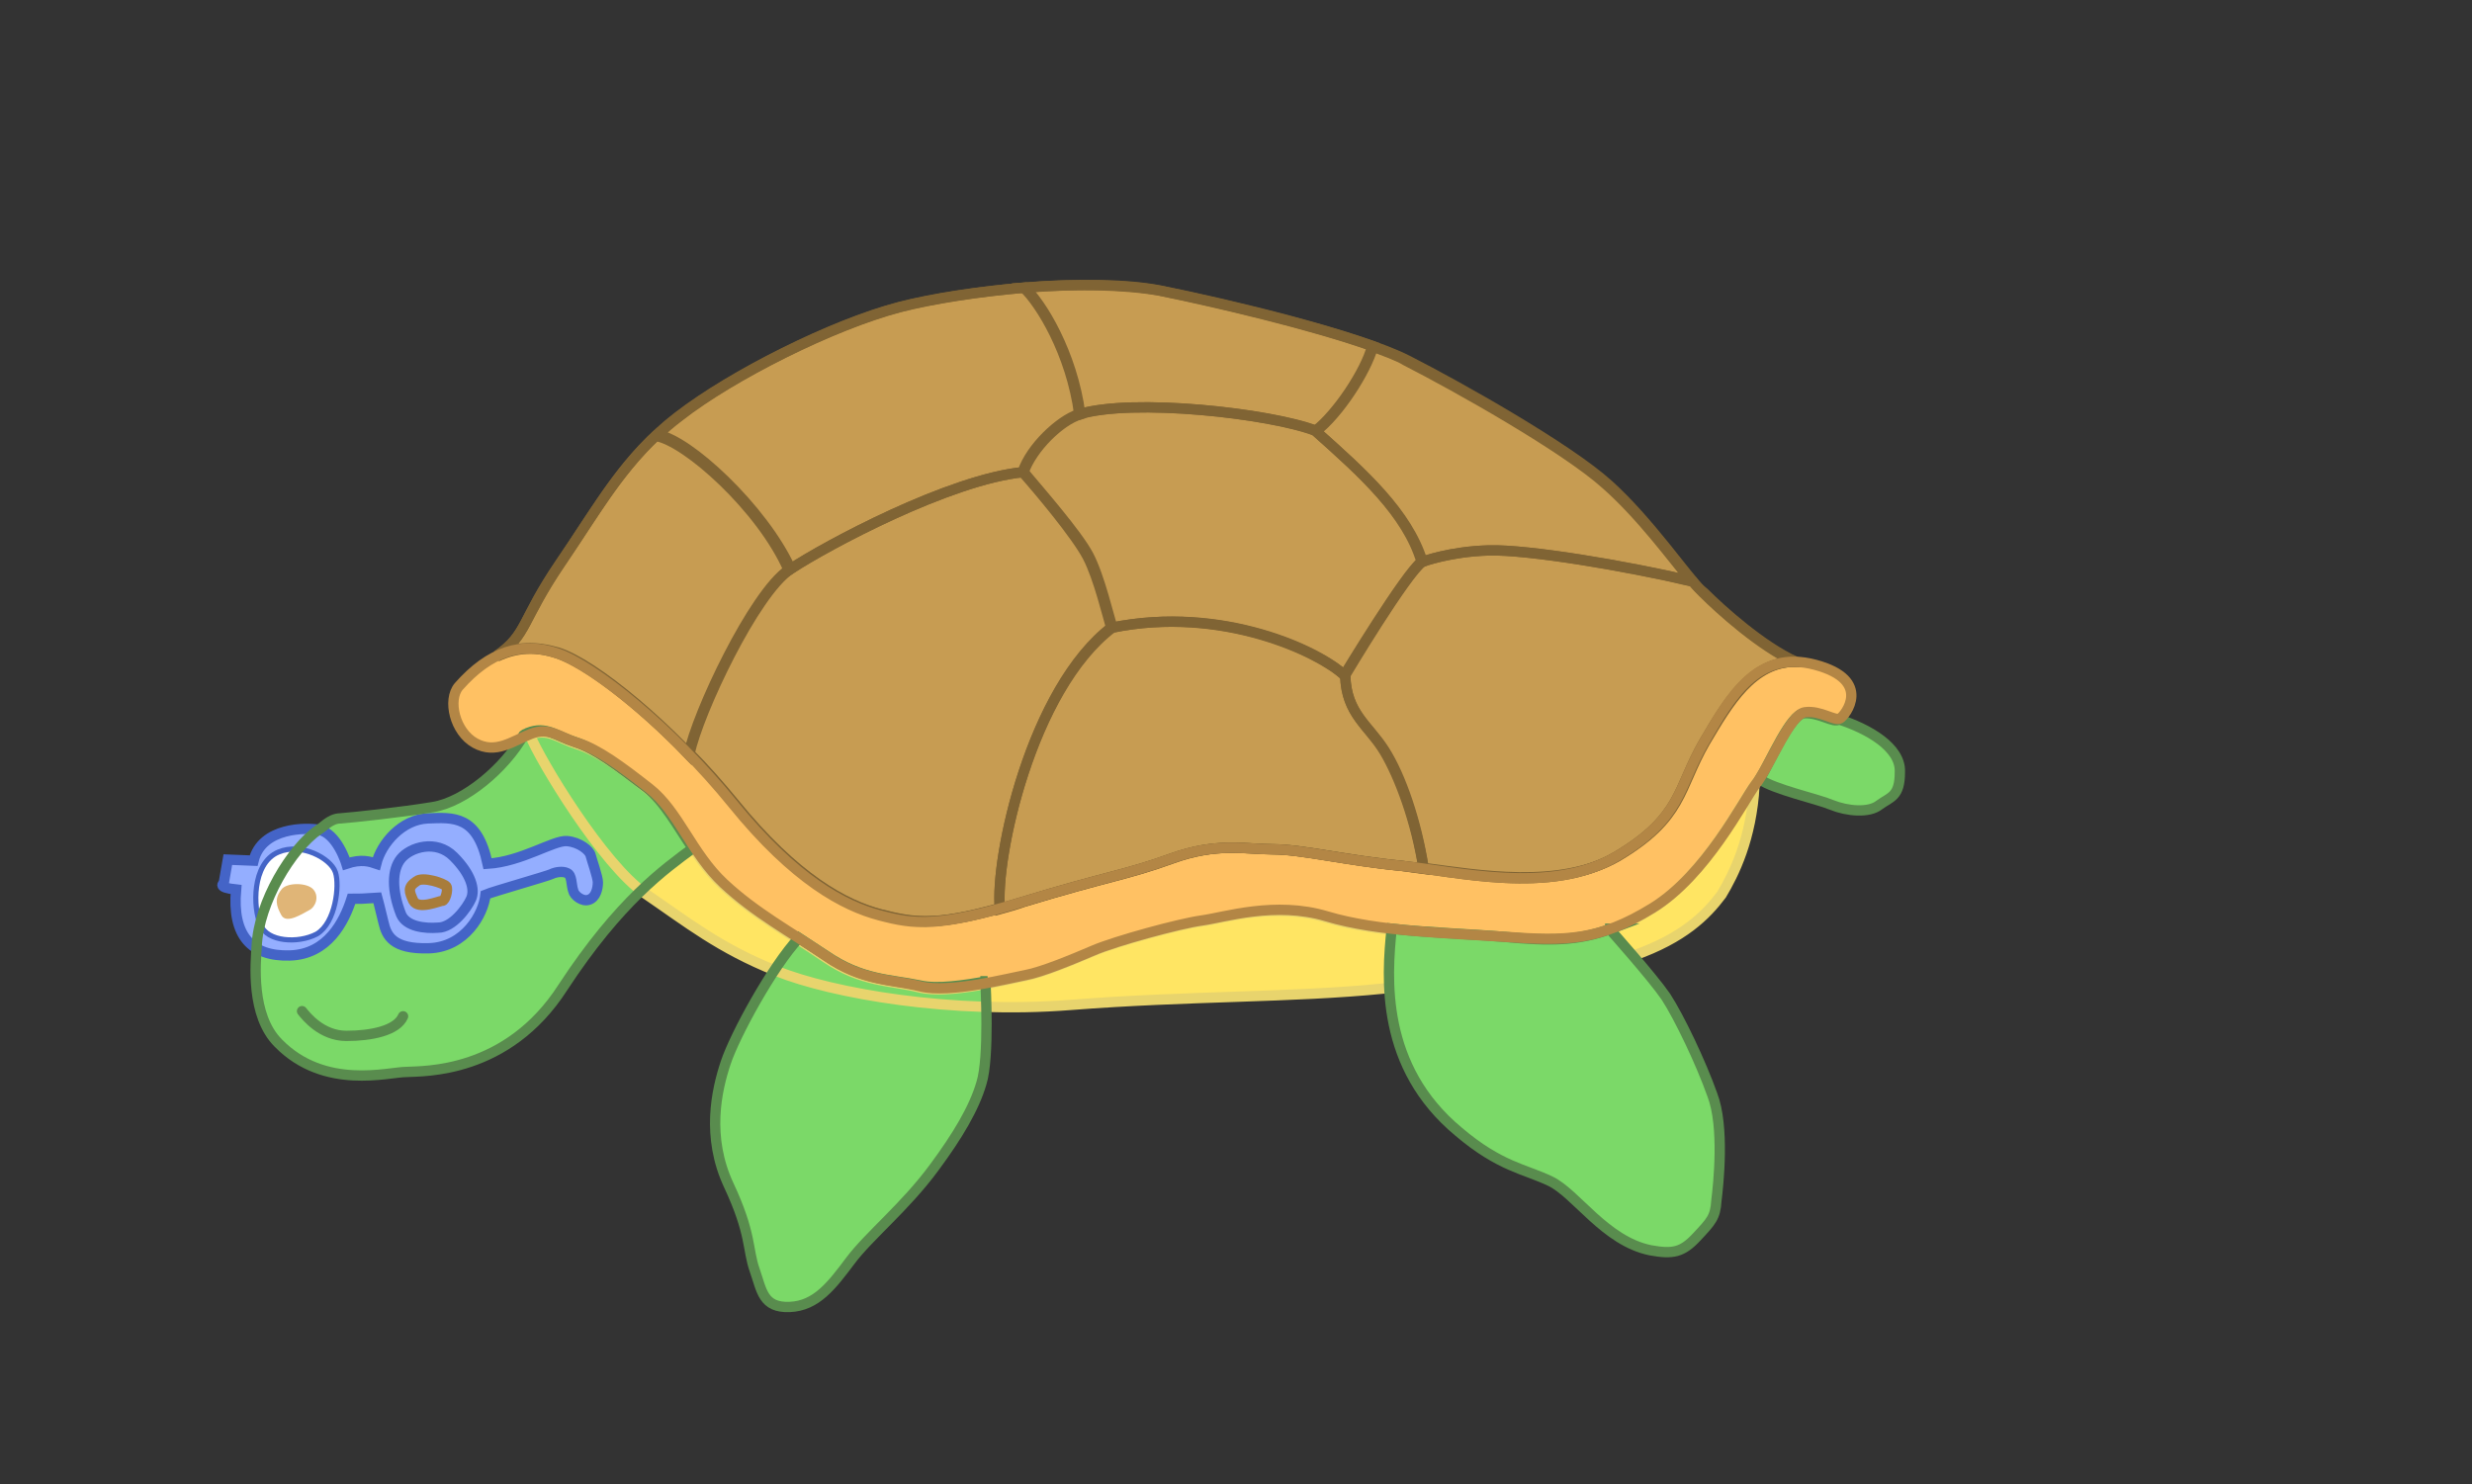 <?xml version="1.0" encoding="utf-8"?>
<!-- Generator: Adobe Illustrator 22.1.0, SVG Export Plug-In . SVG Version: 6.00 Build 0)  -->
<svg version="1.0" id="Layer_1" xmlns="http://www.w3.org/2000/svg" xmlns:xlink="http://www.w3.org/1999/xlink" x="0px" y="0px"
	 viewBox="0 0 239.8 144" style="enable-background:new 0 0 239.8 144;" xml:space="preserve">
<rect x="0" y="0" width="239.8" height="144" fill="#333333" stroke="none"/>
<g>
	<path style="fill:#FFE563;" d="M170.2,76.2c-1.2,1.6-4.8,8.8-10,12s-8.4,3.2-14.2,2.8s-12.4-0.5-17.4-2s-9.9,0.1-12.1,0.4
		s-8.4,2-10.5,2.9s-5,2.1-6.6,2.4s-7.4,1.8-10.2,1.1s-5.6-0.5-9.1-2.9s-6.9-4.2-10-7.1s-4.4-7-7.2-9.2s-5-3.8-6.9-4.4
		s-2.8-1.6-4.6-0.9c1,2.5,7.1,12.6,11.2,15.4s7.2,5.3,12.7,7.5s17,4.2,28.5,3.3s21.6-0.7,30.5-1.6c8.9-0.9,19.4-1.5,24.2-3.2
		s7-3.9,8.5-5.9C168.2,84.8,169.9,81.4,170.2,76.2z"/>
	<path style="fill:#7BD968;" d="M24.9,91.8c-0.1,1.6-0.6,6.7,2.1,9.4c4.5,4.6,10.7,2.8,12.4,2.8c1.7-0.1,9.8,0.2,15.2-8.2
		c5.5-8.4,9.9-11.5,12.6-13.5c-1.5-2.2-2.7-4.5-4.5-5.9c-2.9-2.2-5-3.8-6.9-4.4s-2.8-1.6-4.6-0.9c-0.1,0.1-0.3,0.1-0.4,0.2
		c-1.8,3.2-5.7,6.5-8.8,7c-3,0.5-7.7,1-9,1.1c-1,0-1.8,1-2.1,1.1C28.3,82.3,25.1,87.5,24.9,91.8z"/>
	<path style="fill:#7BD968;" d="M95.8,95.2c-2.3,0.4-4.9,0.8-6.6,0.4c-2.9-0.6-5.6-0.5-9.1-2.9c-0.9-0.6-1.7-1.1-2.6-1.7
		c-2.6,2.8-6.2,9.4-7.1,12.1s-1.9,7.2,0.3,11.9s1.8,6.2,2.5,8.2s0.8,3.7,3.4,3.6s4.1-2.1,5.9-4.5s5.3-5.2,8.1-9
		c2.3-3.1,3.9-5.8,4.6-8.2c0.8-2.5,0.4-9.7,0.4-9.7v-0.2H95.8z"/>
	<path style="fill:#7BD968;" d="M170.7,75.6c1.2-2,3-6.3,4.3-6.4c1.5-0.1,2.9,1,3.4,0.6c2.8,0.9,6,2.7,5.9,5.1c0,2.4-0.9,2.4-2,3.2
		c-1,0.8-3.1,0.6-4.6,0C176.3,77.5,172.1,76.6,170.7,75.6z"/>
	<path style="fill:#FFFFFF;" d="M38.9,88.7c-0.9-2.3-0.9-4.3,0-5.4s3.4-1.9,5.1-0.2c1.7,1.7,2.1,3.2,1.7,4.1
		c-0.4,0.9-1.8,2.8-3.2,2.8C41.2,90.1,39.4,89.9,38.9,88.7z"/>
	<path style="fill:#E0B577;" d="M40.4,85.5c0.6-0.5,2.7,0.2,2.9,0.5s-0.1,1.4-0.4,1.4c-0.3,0-2.3,0.9-2.8,0
		C39.7,86.5,39.5,86.1,40.4,85.5z"/>
	<path style="fill:#C79C52;" d="M48.2,63.6c1.9-0.9,3.8-0.9,5.9-0.3c3.5,1.1,11,7.2,17,14.6s10.8,9.9,14.2,10.8S91,90,99.2,87.5
		s10-2.6,14.4-4.2s7.2-0.9,9.9-0.9s7.2,1.1,12.4,1.6s14.5,2.9,20.9-0.9s5.9-6.6,8.5-11.1c2.3-3.9,4.6-7.8,8.8-7.8l0,0
		c-3.3-1.5-7.2-5-8.9-6.7S160,50.6,156,47s-14.5-9.5-19.4-12s-17.5-5.5-24-6.8s-18.9-0.1-25.4,1.6S71,36.4,65.8,40.4
		S58.2,49,54.4,54.6S51.2,61.5,48.2,63.6"/>
	<path style="fill:#C79C52;" d="M133.2,33.6c-5.9-2.1-15.3-4.3-20.7-5.4c-3.4-0.6-8.3-0.7-13.2-0.3c1.6,1.5,4.6,6.3,5.4,12.3
		c5.2-1.6,18.6-0.1,23,1.6C129.8,40.2,132.5,36.1,133.2,33.6z"/>
	<path style="fill:#C79C52;" d="M138,54.5c-1.5-4.8-5.8-8.6-10.4-12.7c2.1-1.6,4.9-5.8,5.5-8.2c1.3,0.5,2.5,0.9,3.3,1.4
		c4.9,2.5,15.4,8.4,19.4,12c3.4,3,6.4,7.1,8.3,9.4c-6.4-1.5-15.9-3.1-19.7-3S138,54.5,138,54.5z"/>
	<path style="fill:#C79C52;" d="M164.2,56.4c-6.4-1.5-15.9-3.1-19.7-3s-6.5,1.1-6.5,1.1c-1.6,1.1-7.5,11-7.5,11
		c0.1,3.7,2.2,4.8,3.8,7.3s3.1,6.9,3.8,11.4c5.3,0.7,13.2,2.1,18.8-1.1c6.4-3.8,5.9-6.6,8.5-11.1c2.3-3.9,4.6-7.8,8.8-7.8l0,0
		c-3.3-1.5-7.2-5-8.9-6.7C164.9,57.2,164.5,56.8,164.2,56.4z"/>
	<path style="fill:#C79C52;" d="M107.9,60.9c-7.9,6-11.4,22.4-10.9,27.3c0.7-0.2,1.5-0.4,2.3-0.7c8.2-2.5,10-2.6,14.4-4.2
		s7.2-0.9,9.9-0.9s7.2,1.1,12.4,1.6c0.6,0.1,1.3,0.2,2.1,0.3c-0.7-4.5-2.3-8.9-3.8-11.4s-3.7-3.6-3.8-7.3
		C128.1,63.2,118.6,58.7,107.9,60.9z"/>
	<path style="fill:#C79C52;" d="M127.6,41.8c-4.4-1.7-17.8-3.2-23-1.6c-1.8,0.6-4.6,3.2-5.4,5.6c1.6,1.8,5.2,6.1,6.3,8.2
		s2,6,2.3,6.9c10.8-2.2,20.2,2.4,22.6,4.6c0,0,6-9.9,7.5-11C136.5,49.8,132.2,45.9,127.6,41.8z"/>
	<path style="fill:#C79C52;" d="M99.3,45.8c-7.2,0.7-19.1,7.1-22.6,9.4s-9,14-9.8,17.9c1.5,1.5,2.9,3.1,4.3,4.8
		c6,7.4,10.8,9.9,14.2,10.8c3.2,0.8,5.2,1.2,11.6-0.6c-0.5-4.8,3-21.3,10.9-27.3c-0.3-0.8-1.2-4.8-2.3-6.9S100.8,47.6,99.3,45.8z"/>
	<path style="fill:#C79C52;" d="M99.3,45.8c-7.2,0.7-19.1,7.1-22.6,9.4c-2.7-5.9-10-12.6-12.9-13c0.6-0.6,1.3-1.2,2.1-1.8
		c5.1-4,14.9-8.9,21.4-10.6c3.1-0.8,7.6-1.5,12.1-1.9c1.6,1.5,4.6,6.3,5.4,12.3C102.8,40.8,100.1,43.5,99.3,45.8z"/>
	<path style="fill:#C79C52;" d="M66.8,73.2c-4.9-5.1-10-8.9-12.7-9.8c-2.1-0.7-4-0.6-5.9,0.3c3-2.2,2.3-3.4,6.1-9
		c3.3-4.8,5.5-8.8,9.3-12.4c2.9,0.4,10.3,7,12.9,13C73.1,57.6,67.6,69.2,66.8,73.2z"/>
	<path style="fill:#FFC163;" d="M44.5,66.6c3-3.4,6.1-4.4,9.6-3.2s11,7.2,17,14.6s10.8,9.9,14.2,10.8S91,90,99.2,87.5
		s10-2.6,14.4-4.2s7.2-0.9,9.9-0.9s7.2,1.1,12.4,1.6s14.5,2.9,20.9-0.9s5.9-6.6,8.5-11.1s5.2-9,10.8-7.5s2.9,4.9,2.4,5.2
		s-1.9-0.8-3.4-0.6s-3.5,5.4-4.8,7c-1.2,1.6-4.8,8.8-10,12s-8.4,3.2-14.2,2.8s-12.4-0.5-17.4-2s-9.9,0.1-12.1,0.4s-8.4,2-10.5,2.9
		s-5,2.1-6.6,2.4s-7.4,1.8-10.2,1.1s-5.6-0.5-9.1-2.9s-6.9-4.2-10-7.1s-4.4-7-7.2-9.2s-5-3.8-6.9-4.4s-2.8-1.6-4.6-0.9
		s-3.4,2-5.4,0.9S43.4,67.9,44.5,66.6z"/>
	<path style="fill:#7BD968;" d="M29.3,98.1c0.4,0.5,1.9,2.4,4.3,2.4s4.9-0.5,5.5-1.9"/>
	<path style="fill:none;stroke:#E8D46D;stroke-miterlimit:10;" d="M170.2,76.2c-1.2,1.6-4.8,8.8-10,12s-8.4,3.2-14.2,2.8
		s-12.4-0.5-17.4-2s-9.9,0.1-12.1,0.4s-8.4,2-10.5,2.9s-5,2.1-6.6,2.4s-7.4,1.8-10.2,1.1s-5.6-0.5-9.1-2.9s-6.9-4.2-10-7.1
		s-4.4-7-7.2-9.2s-5-3.8-6.9-4.4s-2.8-1.6-4.6-0.9c1,2.5,7.1,12.6,11.2,15.4s7.2,5.3,12.7,7.5s17,4.2,28.5,3.3s21.6-0.7,30.5-1.6
		c8.9-0.9,19.4-1.5,24.2-3.2s7-3.9,8.5-5.9C168.2,84.8,169.9,81.4,170.2,76.2z"/>
	<path style="fill:#7BD968;" d="M156.3,90.1c-3.2,1.2-6,1.2-10.3,0.8c-3.6-0.3-7.4-0.4-11-0.8c-0.5,4.8-1.1,13.4,6.5,19.7
		c4,3.4,6.4,3.6,8.9,4.8s5.3,5.8,9.7,6.7c2.2,0.4,3.1,0.2,4.5-1.3s1.8-1.9,1.9-3.5c0.2-1.6,0.8-7.2-0.4-10.3
		c-1.1-3.1-3.2-7.5-4.5-9.5c-1.3-1.9-5.4-6.5-5.4-6.5v-0.1H156.3z"/>
	<path style="fill:#94AEFF;" d="M30.9,80.5c1.8,0.3,2.7,3.3,2.7,3.3c1.5-0.5,2.3-0.2,2.9,0c0.5-2,2.5-4.3,5-4.4s4.8-0.3,5.8,4.4
		c3.3-0.2,6.4-2.3,7.7-2.2c1.2,0.1,2.2,0.9,2.3,1.4c0.1,0.4,0.7,2.1,0.7,2.6c0,0.6-0.2,1.5-0.9,1.7c-0.6,0.2-1.4-0.4-1.5-0.9
		c-0.2-0.6-0.1-1.5-0.6-1.7c-0.4-0.2-1.1-0.1-1.5,0.1s-5.7,1.7-6.4,2c-0.2,1.9-2,5.1-5.5,5.2s-4.1-1.2-4.4-2.5
		c-0.3-1.3-0.6-2.4-0.6-2.4c-1.7,0.1-1.4,0.1-2.5,0.1c-0.7,2.2-2.3,5.4-6,5.5s-5.6-1.9-5.2-6.4c-1.9-0.2-1.2-0.6-1.2-0.6
		c0.4-2.3,0.4-2.3,0.4-2.3l2.5,0.1C25.4,80.2,29.8,80.3,30.9,80.5z"/>
	<path style="fill:none;stroke:#598C4E;stroke-miterlimit:10;" d="M170.7,75.6c1.2-2,3-6.3,4.3-6.4c1.5-0.1,2.9,1,3.4,0.6
		c2.8,0.9,6,2.7,5.9,5.1c0,2.4-0.9,2.4-2,3.2c-1,0.8-3.1,0.6-4.6,0C176.3,77.5,172.1,76.6,170.7,75.6z"/>
	<path style="fill:none;stroke:#598C4E;stroke-miterlimit:10;" d="M156.3,90.1c-3.2,1.2-6,1.2-10.3,0.8c-3.6-0.3-7.4-0.4-11-0.8
		c-0.5,4.8-1.1,13.4,6.5,19.7c4,3.4,6.4,3.6,8.9,4.8s5.3,5.8,9.7,6.7c2.2,0.4,3.1,0.2,4.5-1.3s1.8-1.9,1.9-3.5
		c0.2-1.6,0.8-7.2-0.4-10.3c-1.1-3.1-3.2-7.5-4.5-9.5c-1.3-1.9-5.4-6.5-5.4-6.5v-0.1H156.3z"/>
	<path style="fill:none;stroke:#4464C7;stroke-miterlimit:10;" d="M30.9,80.5c1.8,0.3,2.7,3.3,2.7,3.3c1.5-0.5,2.3-0.2,2.9,0
		c0.5-2,2.5-4.3,5-4.4s4.8-0.3,5.8,4.4c3.3-0.2,6.4-2.3,7.7-2.2c1.2,0.1,2.2,0.9,2.3,1.4c0.1,0.4,0.7,2.1,0.7,2.6
		c0,0.6-0.2,1.5-0.9,1.7c-0.6,0.2-1.4-0.4-1.5-0.9c-0.2-0.6-0.1-1.5-0.6-1.7c-0.4-0.2-1.1-0.1-1.5,0.1s-5.7,1.7-6.4,2
		c-0.2,1.9-2,5.1-5.5,5.2s-4.1-1.2-4.4-2.5c-0.3-1.3-0.6-2.4-0.6-2.4c-1.7,0.1-1.4,0.1-2.5,0.1c-0.7,2.2-2.3,5.4-6,5.5
		s-5.6-1.9-5.2-6.4c-1.9-0.2-1.2-0.6-1.2-0.6c0.4-2.3,0.4-2.3,0.4-2.3l2.5,0.1C25.4,80.2,29.8,80.3,30.9,80.5z"/>
	<path style="fill:none;stroke:#4464C7;stroke-miterlimit:10;" d="M27.1,82.9c2.1-0.9,4.8,0.6,5.2,1.8c0.4,1.2,0,4.7-1.7,5.7
		c-1.7,0.9-4.6,0.7-5.1-0.8C24.8,88.1,24.7,83.9,27.1,82.9z"/>
	<path style="fill:none;stroke:#A87C3B;stroke-miterlimit:10;" d="M27.3,86.3c0.5-0.7,2.5-0.7,3.1,0s0.2,1.7-0.4,2s-2.2,1.4-2.7,0.5
		S26.6,87.2,27.3,86.3z"/>
	<path style="fill:none;stroke:#4464C7;stroke-miterlimit:10;" d="M38.9,88.7c-0.9-2.3-0.9-4.3,0-5.4s3.4-1.9,5.1-0.2
		c1.7,1.7,2.1,3.2,1.7,4.1c-0.4,0.9-1.8,2.8-3.2,2.8C41.2,90.1,39.4,89.9,38.9,88.7z"/>
	<path style="fill:none;stroke:#A87C3B;stroke-miterlimit:10;" d="M40.4,85.5c0.6-0.5,2.7,0.2,2.9,0.5s-0.1,1.4-0.4,1.4
		c-0.3,0-2.3,0.9-2.8,0C39.7,86.5,39.5,86.1,40.4,85.5z"/>
	<path style="fill:none;stroke:#806434;stroke-miterlimit:10;" d="M48.2,63.6c1.9-0.9,3.8-0.9,5.9-0.3c3.5,1.1,11,7.2,17,14.6
		s10.8,9.9,14.2,10.8S91,90,99.2,87.5s10-2.6,14.4-4.2s7.2-0.9,9.9-0.9s7.2,1.1,12.4,1.6s14.5,2.9,20.9-0.9s5.9-6.6,8.5-11.1
		c2.3-3.9,4.6-7.8,8.8-7.8l0,0c-3.3-1.5-7.2-5-8.9-6.7S160,50.6,156,47s-14.5-9.5-19.4-12s-17.5-5.5-24-6.8s-18.9-0.1-25.4,1.6
		S71,36.4,65.8,40.4S58.2,49,54.4,54.6S51.2,61.5,48.2,63.6"/>
	<path style="fill:#FFFFFF;" d="M27.1,82.9c2.1-0.9,4.8,0.6,5.2,1.8c0.4,1.2,0,4.7-1.7,5.7c-1.7,0.9-4.6,0.7-5.1-0.8
		C24.8,88.1,24.7,83.9,27.1,82.9z"/>
	<path style="fill:#E0B577;" d="M27.3,86.3c0.5-0.7,2.5-0.7,3.1,0s0.2,1.7-0.4,2s-2.2,1.4-2.7,0.5S26.6,87.2,27.3,86.3z"/>
	<path style="fill:none;stroke:#598C4E;stroke-miterlimit:10;" d="M24.9,91.8c-0.1,1.6-0.6,6.7,2.1,9.4c4.5,4.6,10.7,2.8,12.4,2.8
		c1.7-0.1,9.8,0.2,15.2-8.2c5.5-8.4,9.9-11.5,12.6-13.5c-1.5-2.2-2.7-4.5-4.5-5.9c-2.9-2.2-5-3.8-6.9-4.4s-2.8-1.6-4.6-0.9
		c-0.1,0.1-0.3,0.1-0.4,0.2c-1.8,3.2-5.7,6.5-8.8,7c-3,0.5-7.7,1-9,1.1c-1,0-1.8,1-2.1,1.1C28.3,82.3,25.1,87.5,24.9,91.8z"/>
	<path style="fill:none;stroke:#598C4E;stroke-miterlimit:10;" d="M95.8,95.2c-2.3,0.4-4.9,0.8-6.6,0.4c-2.9-0.6-5.6-0.5-9.1-2.9
		c-0.9-0.6-1.7-1.1-2.6-1.7c-2.6,2.8-6.2,9.4-7.1,12.1s-1.9,7.2,0.3,11.9s1.8,6.2,2.5,8.2s0.8,3.7,3.4,3.6s4.1-2.1,5.9-4.5
		s5.3-5.2,8.1-9c2.3-3.1,3.9-5.8,4.6-8.2c0.8-2.5,0.4-9.7,0.4-9.7v-0.2H95.8z"/>
	<path style="fill:none;stroke:#806434;stroke-miterlimit:10;" d="M133.2,33.6c-5.9-2.1-15.3-4.3-20.7-5.4
		c-3.4-0.6-8.3-0.7-13.2-0.3c1.6,1.5,4.6,6.3,5.4,12.3c5.2-1.6,18.6-0.1,23,1.6C129.8,40.2,132.5,36.1,133.2,33.6z"/>
	<path style="fill:none;stroke:#806434;stroke-miterlimit:10;" d="M138,54.5c-1.5-4.8-5.8-8.6-10.4-12.7c2.1-1.6,4.9-5.8,5.5-8.2
		c1.3,0.5,2.5,0.9,3.3,1.4c4.9,2.5,15.4,8.4,19.4,12c3.4,3,6.4,7.1,8.3,9.4c-6.4-1.5-15.9-3.1-19.7-3S138,54.5,138,54.5z"/>
	<path style="fill:none;stroke:#806434;stroke-miterlimit:10;" d="M164.2,56.4c-6.4-1.5-15.9-3.1-19.7-3s-6.5,1.1-6.5,1.1
		c-1.6,1.1-7.5,11-7.5,11c0.1,3.7,2.2,4.8,3.8,7.3s3.1,6.9,3.8,11.4c5.3,0.7,13.2,2.1,18.8-1.1c6.4-3.8,5.9-6.6,8.5-11.1
		c2.3-3.9,4.6-7.8,8.8-7.8l0,0c-3.3-1.5-7.2-5-8.9-6.7C164.9,57.2,164.5,56.8,164.2,56.4z"/>
	<path style="fill:none;stroke:#806434;stroke-miterlimit:10;" d="M107.9,60.9c-7.9,6-11.4,22.4-10.9,27.3c0.7-0.2,1.5-0.4,2.3-0.7
		c8.2-2.5,10-2.6,14.4-4.2s7.2-0.9,9.9-0.9s7.2,1.1,12.4,1.6c0.6,0.1,1.3,0.2,2.1,0.3c-0.7-4.5-2.3-8.9-3.8-11.4s-3.7-3.6-3.8-7.3
		C128.1,63.2,118.6,58.7,107.9,60.9z"/>
	<path style="fill:none;stroke:#806434;stroke-miterlimit:10;" d="M127.6,41.8c-4.4-1.7-17.8-3.2-23-1.6c-1.8,0.6-4.6,3.2-5.4,5.6
		c1.6,1.8,5.2,6.1,6.3,8.2s2,6,2.3,6.9c10.8-2.2,20.2,2.4,22.6,4.6c0,0,6-9.9,7.5-11C136.5,49.8,132.2,45.9,127.6,41.8z"/>
	<path style="fill:none;stroke:#806434;stroke-miterlimit:10;" d="M99.3,45.8c-7.2,0.7-19.1,7.1-22.6,9.4s-9,14-9.8,17.9
		c1.5,1.5,2.9,3.1,4.3,4.8c6,7.4,10.8,9.9,14.2,10.8c3.2,0.8,5.2,1.2,11.6-0.6c-0.5-4.8,3-21.3,10.9-27.3c-0.3-0.8-1.2-4.8-2.3-6.9
		S100.8,47.6,99.3,45.8z"/>
	<path style="fill:none;stroke:#806434;stroke-miterlimit:10;" d="M99.3,45.8c-7.2,0.7-19.1,7.1-22.6,9.4c-2.7-5.9-10-12.6-12.9-13
		c0.6-0.6,1.3-1.2,2.1-1.8c5.1-4,14.9-8.9,21.4-10.6c3.1-0.8,7.6-1.5,12.1-1.9c1.6,1.5,4.6,6.3,5.4,12.3
		C102.8,40.8,100.1,43.5,99.3,45.8z"/>
	<path style="fill:none;stroke:#806434;stroke-miterlimit:10;" d="M66.8,73.2c-4.9-5.1-10-8.9-12.7-9.8c-2.1-0.7-4-0.6-5.9,0.3
		c3-2.2,2.3-3.4,6.1-9c3.3-4.8,5.5-8.8,9.3-12.4c2.9,0.4,10.3,7,12.9,13C73.1,57.6,67.6,69.2,66.8,73.2z"/>
	<path style="fill:none;stroke:#B38645;stroke-miterlimit:10;" d="M44.5,66.6c3-3.4,6.1-4.4,9.6-3.2s11,7.2,17,14.6
		s10.8,9.9,14.2,10.8S91,90,99.2,87.5s10-2.6,14.4-4.2s7.2-0.9,9.9-0.9s7.2,1.1,12.4,1.6s14.5,2.9,20.9-0.9s5.9-6.6,8.5-11.1
		s5.2-9,10.8-7.5s2.9,4.9,2.4,5.2s-1.9-0.8-3.4-0.6s-3.5,5.4-4.8,7c-1.2,1.6-4.8,8.8-10,12s-8.4,3.2-14.2,2.8s-12.4-0.5-17.4-2
		s-9.9,0.1-12.1,0.4s-8.4,2-10.5,2.9s-5,2.1-6.6,2.4s-7.4,1.8-10.2,1.1s-5.6-0.5-9.1-2.9s-6.9-4.2-10-7.1s-4.4-7-7.2-9.2
		s-5-3.8-6.9-4.4s-2.8-1.6-4.6-0.9s-3.4,2-5.4,0.9S43.4,67.9,44.5,66.6z"/>
	<path style="fill:none;stroke:#598C4E;stroke-linecap:round;stroke-linejoin:round;stroke-miterlimit:10;" d="M29.3,98.1
		c0.4,0.5,1.9,2.4,4.3,2.4s4.9-0.5,5.5-1.9"/>
</g>
</svg>
